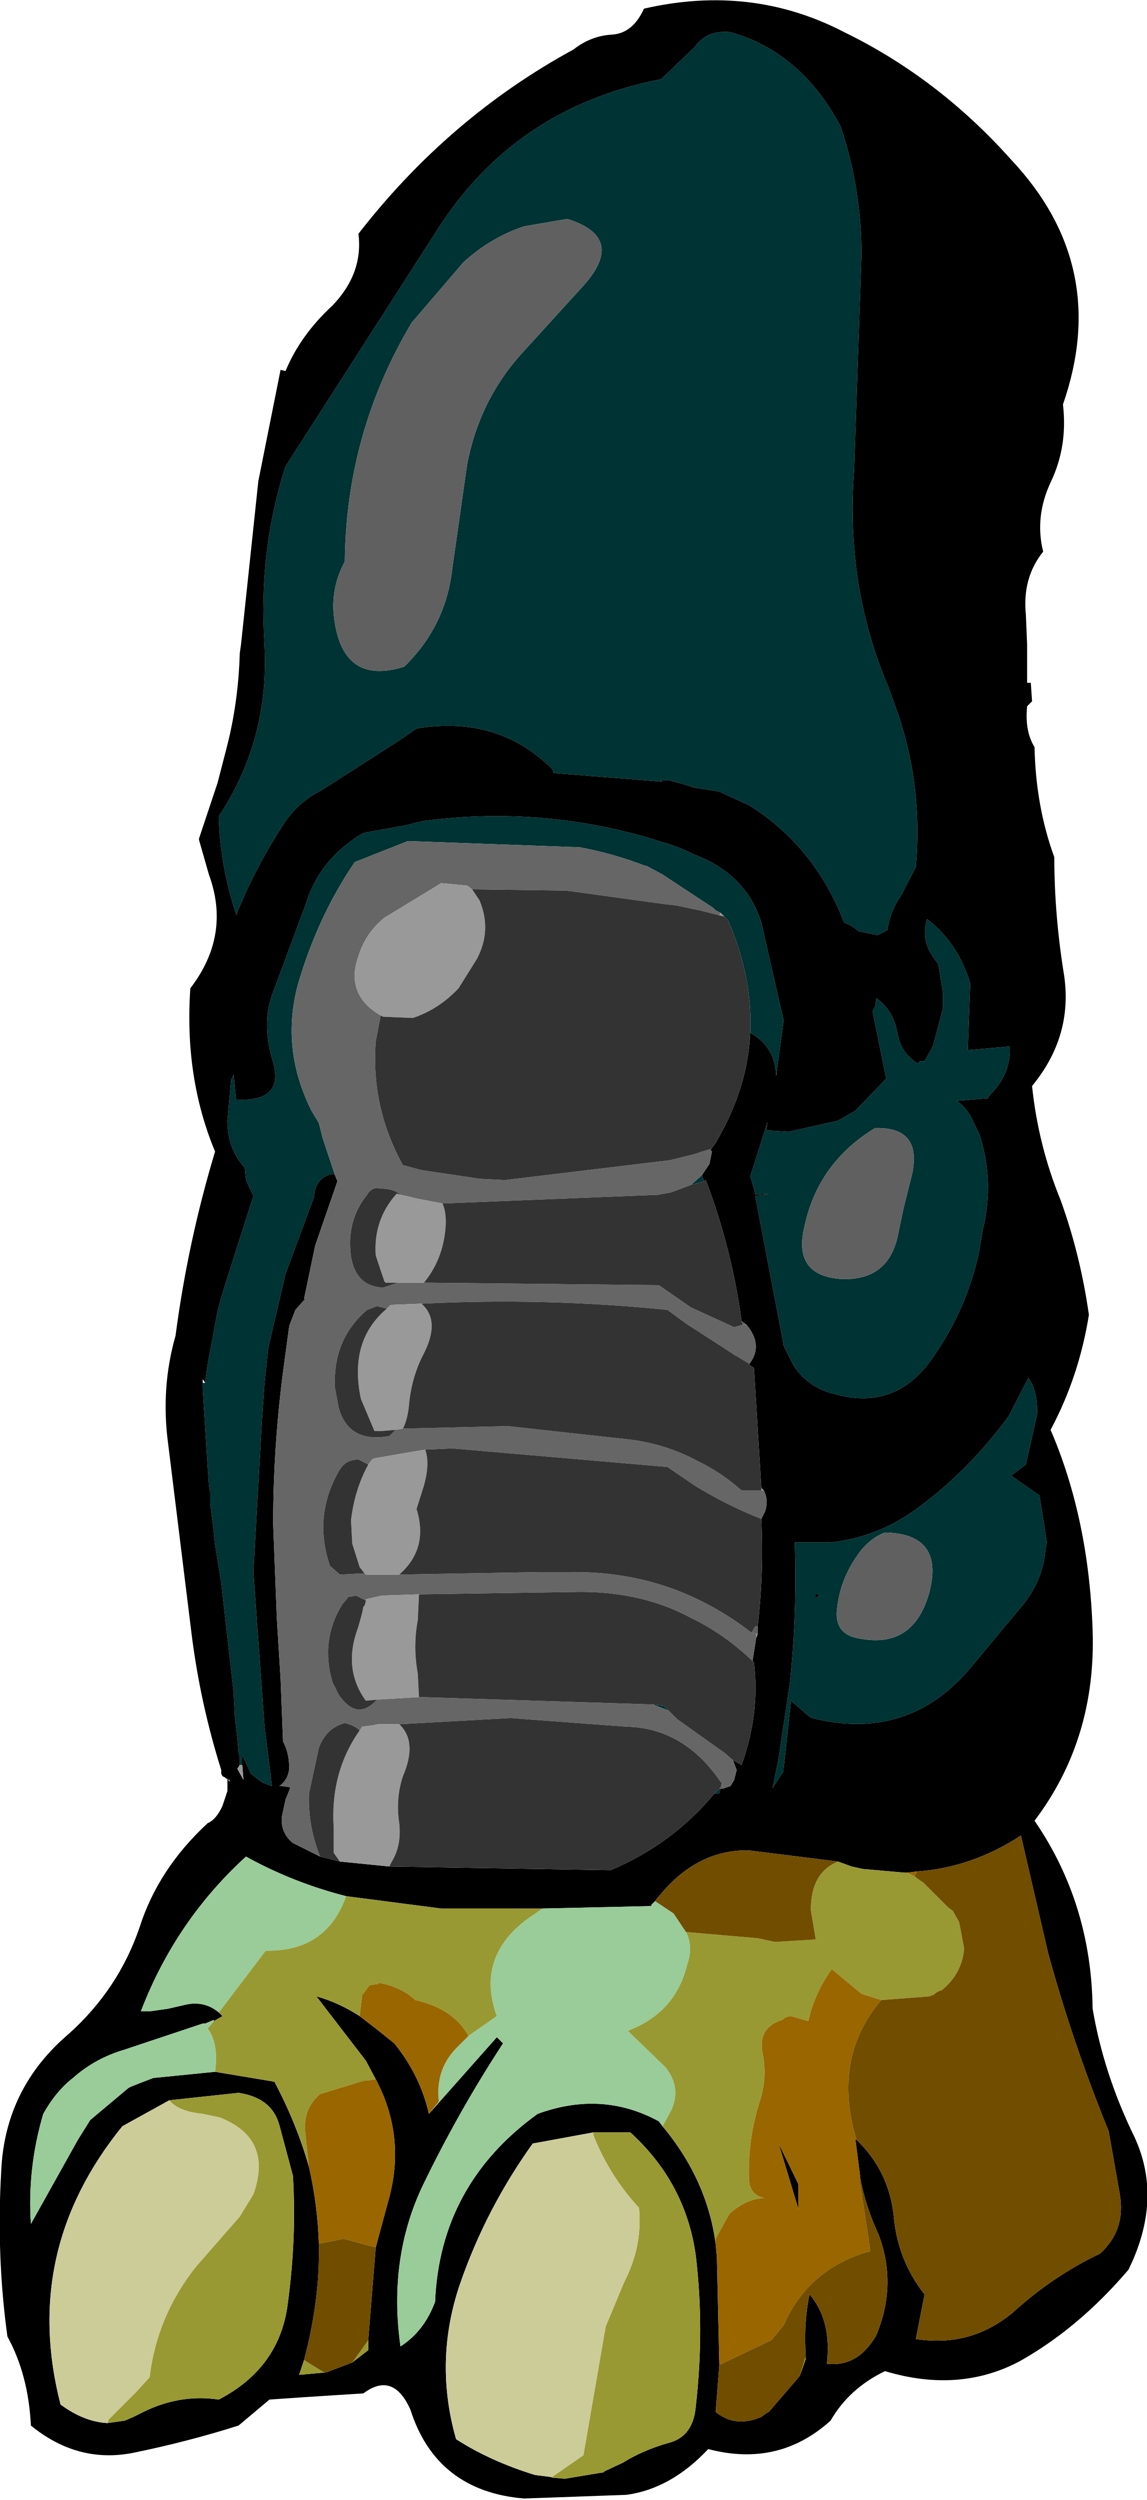 <?xml version="1.0" encoding="UTF-8" standalone="no"?>
<svg xmlns:xlink="http://www.w3.org/1999/xlink" height="101.05px" width="46.4px" xmlns="http://www.w3.org/2000/svg">
  <g transform="matrix(1.0, 0.0, 0.0, 1.0, 26.75, 14.6)">
    <path d="M0.0 -11.4 L1.35 -12.7 Q1.85 -13.4 2.8 -13.3 5.65 -12.5 7.25 -9.5 8.1 -7.0 8.1 -4.3 L7.8 4.45 Q7.45 9.1 9.2 13.2 L9.45 13.9 Q10.6 17.0 10.3 20.45 L9.7 21.6 Q9.25 22.25 9.15 23.0 L8.95 23.1 8.75 23.2 8.0 23.05 Q7.7 22.8 7.4 22.7 6.2 19.6 3.55 17.95 L2.35 17.4 0.8 17.15 1.45 17.25 0.35 16.95 -0.05 16.95 0.05 17.0 -4.35 16.65 -4.4 16.5 Q-6.6 14.3 -9.9 14.85 L-10.55 15.3 -13.75 17.35 Q-14.65 17.8 -15.2 18.6 -16.4 20.4 -17.2 22.4 L-17.2 22.35 Q-17.85 20.4 -17.9 18.4 -15.85 15.3 -16.05 11.5 L-16.05 11.45 Q-16.3 7.65 -15.2 4.25 L-9.1 -5.25 Q-5.95 -10.25 0.0 -11.4 M-3.8 -5.75 L-5.55 -5.45 Q-6.9 -5.0 -8.0 -4.0 L-10.1 -1.55 Q-12.75 2.9 -12.8 8.1 -13.35 9.1 -13.25 10.25 -12.95 13.15 -10.4 12.35 -8.7 10.7 -8.45 8.35 L-7.85 4.15 Q-7.35 1.6 -5.7 -0.25 L-3.15 -3.05 Q-1.4 -5.0 -3.8 -5.75 M2.4 22.3 L2.2 22.2 2.1 22.1 0.05 20.75 -0.6 20.4 -0.65 20.4 Q-1.95 19.9 -3.3 19.65 L-10.25 19.4 -12.4 20.25 Q-13.9 22.45 -14.7 25.2 -15.4 27.8 -14.15 30.3 L-13.85 30.8 -13.7 31.4 -13.2 32.9 -13.3 32.85 Q-14.0 33.0 -14.05 33.8 L-15.2 36.9 -15.9 39.9 -16.05 41.35 -16.15 42.75 -16.5 48.95 -16.05 55.15 -15.75 57.6 -16.15 57.45 -16.6 57.1 -16.95 56.35 -16.95 56.75 -17.05 56.75 -17.05 56.45 -17.1 56.25 -17.15 55.65 -17.25 54.8 -17.3 53.8 -17.8 49.4 -18.05 47.85 -18.15 46.95 -18.25 46.15 -18.25 45.7 -18.3 45.45 -18.35 44.7 -18.55 41.55 -18.55 41.3 -18.45 41.3 -18.35 40.55 -17.95 38.4 -17.8 37.85 -17.65 37.35 -16.55 33.9 -16.5 33.75 -16.8 33.1 -16.85 32.6 Q-17.55 31.85 -17.55 30.7 L-17.4 29.05 -17.3 28.85 -17.2 29.85 Q-15.25 29.95 -15.7 28.35 -16.2 26.75 -15.7 25.5 L-14.4 22.0 Q-13.85 20.15 -12.1 19.1 L-11.95 19.05 -11.1 18.9 -10.3 18.75 -9.7 18.6 Q-5.0 17.95 -0.4 19.3 L-0.1 19.4 0.4 19.55 Q0.85 19.7 1.35 19.95 3.45 20.75 4.05 22.7 L4.95 26.65 4.65 28.9 Q4.6 27.7 3.6 27.15 3.7 24.9 2.7 22.6 L2.55 22.45 2.4 22.3 M0.3 54.55 L-0.35 54.3 0.1 54.35 0.3 54.55 M3.0 40.2 L3.1 40.3 3.5 40.5 3.0 40.2 M1.2 33.3 L1.65 32.9 1.7 33.05 1.75 33.15 1.2 33.3 M2.0 31.9 L2.0 31.85 2.05 31.8 2.0 31.9 M11.4 25.55 L11.2 24.35 Q10.45 23.5 10.75 22.55 12.0 23.5 12.5 25.15 L12.4 27.85 14.1 27.7 Q14.15 28.75 13.4 29.55 L13.3 29.65 13.2 29.8 11.95 29.9 Q12.4 30.2 12.65 30.8 L12.85 31.2 Q13.5 33.1 13.0 35.15 L12.85 36.05 Q12.3 38.55 10.75 40.6 9.3 42.4 7.0 41.75 5.95 41.5 5.35 40.6 L4.95 39.8 4.9 39.5 3.8 33.75 4.15 33.7 4.35 33.65 3.8 33.7 3.75 33.45 3.6 32.95 4.3 30.75 4.25 31.1 4.35 31.1 5.15 31.15 7.15 30.7 7.85 30.3 9.1 29.0 8.55 26.3 8.55 26.25 8.65 26.1 8.7 25.75 Q9.4 26.25 9.55 27.15 9.7 28.0 10.4 28.4 L10.45 28.3 10.65 28.3 10.9 27.85 11.0 27.65 11.4 26.15 11.4 25.85 11.4 25.7 11.4 25.55 M10.15 32.85 Q10.55 30.95 8.65 31.0 6.35 32.4 5.8 34.95 5.3 36.95 7.25 37.1 9.25 37.2 9.6 35.2 L9.8 34.25 10.15 32.85 M14.85 41.1 Q15.25 41.65 15.2 42.6 L14.75 44.6 14.15 45.05 15.3 45.85 15.6 47.75 15.55 48.0 Q15.45 49.25 14.65 50.25 L12.4 52.95 Q9.9 55.8 6.1 54.85 L6.0 54.8 5.25 54.15 4.95 56.9 4.95 56.95 4.95 57.0 4.55 57.6 4.5 57.7 4.75 56.45 5.2 53.45 Q5.5 50.65 5.4 47.75 L6.85 47.75 Q8.7 47.55 10.25 46.45 12.4 44.9 14.05 42.65 L14.85 41.1 M9.05 47.35 Q8.4 47.6 7.95 48.25 7.2 49.3 7.1 50.55 7.05 51.4 7.85 51.6 10.2 52.15 10.85 49.75 11.45 47.4 9.05 47.35 M6.4 49.9 L6.25 49.8 6.25 50.0 6.4 49.9 M2.4 57.65 L2.35 57.7 2.4 57.7 2.35 57.9 2.15 57.9 2.4 57.65" fill="#003333" fill-rule="evenodd" stroke="none"/>
    <path d="M0.0 -11.4 Q-5.95 -10.25 -9.1 -5.25 L-15.2 4.25 Q-16.3 7.65 -16.05 11.45 L-16.05 11.5 Q-15.85 15.3 -17.9 18.4 -17.85 20.4 -17.2 22.35 L-17.2 22.4 Q-16.4 20.4 -15.2 18.6 -14.65 17.8 -13.75 17.35 L-10.55 15.3 -9.9 14.85 Q-6.6 14.3 -4.4 16.5 L-4.35 16.65 0.05 17.0 -0.05 16.95 0.35 16.95 1.45 17.25 0.8 17.15 2.35 17.4 3.55 17.95 Q6.2 19.6 7.4 22.7 7.7 22.8 8.0 23.05 L8.75 23.2 8.95 23.1 9.15 23.0 Q9.25 22.25 9.7 21.6 L10.3 20.45 Q10.6 17.0 9.45 13.9 L9.2 13.2 Q7.45 9.1 7.8 4.45 L8.1 -4.3 Q8.1 -7.0 7.25 -9.5 5.65 -12.5 2.8 -13.3 1.85 -13.4 1.35 -12.7 L0.0 -11.4 M-2.0 -13.2 Q-1.15 -13.25 -0.7 -14.25 3.65 -15.25 7.4 -13.3 11.2 -11.45 14.15 -8.15 18.2 -3.85 16.25 1.75 16.45 3.45 15.75 4.9 15.1 6.3 15.45 7.7 14.6 8.75 14.75 10.25 L14.8 11.45 14.8 13.0 14.95 13.0 15.0 13.75 14.8 13.95 Q14.7 14.95 15.1 15.6 15.15 18.0 15.9 20.05 15.9 22.4 16.3 24.85 16.65 27.3 15.0 29.3 15.25 31.7 16.15 33.9 16.95 36.1 17.3 38.55 16.9 41.05 15.75 43.2 17.3 46.8 17.45 51.3 17.6 55.7 15.1 59.0 17.4 62.35 17.45 66.6 17.9 69.25 19.15 71.8 20.3 74.3 18.9 77.15 16.9 79.5 14.5 80.85 12.05 82.15 9.05 81.25 7.6 81.95 6.85 83.25 4.75 85.15 1.9 84.4 0.4 86.0 -1.4 86.25 L-5.55 86.4 Q-9.1 86.1 -10.15 82.8 -10.85 81.25 -12.05 82.15 L-14.4 82.3 -15.85 82.4 -17.1 83.45 Q-19.15 84.1 -21.35 84.55 -23.6 85.0 -25.5 83.45 -25.6 81.4 -26.45 79.85 -26.9 76.6 -26.7 73.15 -26.55 69.8 -23.95 67.6 -21.95 65.8 -21.1 63.3 -20.35 60.95 -18.35 59.1 -18.0 58.95 -17.75 58.4 L-17.55 57.8 -17.55 57.7 -17.55 57.6 -17.55 57.5 -17.55 57.45 -17.55 57.3 -17.6 57.3 -17.65 57.25 -17.75 57.2 -17.8 57.1 -17.8 57.05 -17.8 56.95 Q-18.65 54.25 -19.0 51.45 L-19.95 43.75 Q-20.25 41.5 -19.65 39.4 -19.15 35.6 -18.05 31.95 -19.3 28.95 -19.05 25.35 -17.4 23.2 -18.3 20.75 L-18.7 19.35 -18.7 19.3 -17.95 17.05 -17.6 15.7 -17.5 15.3 Q-17.1 13.6 -17.05 11.8 L-17.0 11.45 -16.3 4.85 -15.4 0.35 -15.2 0.4 Q-14.6 -1.05 -13.3 -2.25 -12.05 -3.55 -12.25 -5.15 -8.6 -9.85 -3.55 -12.6 -2.85 -13.15 -2.0 -13.2 M-13.2 32.9 L-13.1 33.15 -14.0 35.75 -14.45 37.9 -14.4 37.9 -14.8 38.35 -15.05 39.0 -15.3 40.85 Q-15.7 43.95 -15.7 47.0 L-15.55 50.85 -15.4 53.25 -15.3 55.8 Q-15.05 56.25 -15.05 56.9 -15.1 57.35 -15.45 57.6 L-15.35 57.6 -15.0 57.65 -15.2 58.15 -15.35 58.85 Q-15.4 59.5 -14.9 59.9 L-13.8 60.45 -13.2 60.6 -13.0 60.65 -11.0 60.85 -2.05 61.0 Q0.45 59.95 2.15 57.9 L2.35 57.9 2.4 57.7 2.5 57.7 2.8 57.6 2.95 57.35 3.05 56.95 2.9 56.55 3.25 56.75 Q4.0 54.65 3.75 52.6 L3.7 52.55 3.7 52.5 3.85 51.55 3.85 51.6 3.9 51.45 3.9 51.15 Q4.15 49.05 4.05 46.8 L4.2 46.5 Q4.35 46.05 4.15 45.65 L4.05 45.55 3.75 40.7 3.6 40.6 3.5 40.5 3.1 40.3 3.55 40.55 Q4.15 39.8 3.45 38.95 L3.25 38.8 Q2.85 35.85 1.8 33.1 L1.75 33.15 1.7 33.05 1.65 32.9 1.95 32.45 2.05 31.95 2.0 31.9 2.05 31.8 2.2 31.6 Q3.5 29.4 3.6 27.15 4.6 27.7 4.65 28.9 L4.95 26.65 4.05 22.7 Q3.45 20.75 1.35 19.95 0.85 19.7 0.4 19.55 L-0.1 19.4 -0.4 19.3 Q-5.0 17.95 -9.7 18.6 L-10.3 18.75 -11.1 18.9 -11.95 19.05 -12.1 19.1 Q-13.85 20.15 -14.4 22.0 L-15.7 25.5 Q-16.2 26.75 -15.7 28.35 -15.25 29.95 -17.2 29.85 L-17.3 28.85 -17.4 29.05 -17.55 30.7 Q-17.55 31.85 -16.85 32.6 L-16.8 33.1 -16.5 33.75 -16.55 33.9 -17.65 37.35 -17.8 37.85 -17.95 38.4 -18.35 40.55 -18.45 41.3 -18.55 41.15 -18.55 41.3 -18.55 41.55 -18.35 44.7 -18.3 45.45 -18.25 45.7 -18.25 46.15 -18.15 46.95 -18.05 47.85 -17.8 49.4 -17.3 53.8 -17.25 54.8 -17.15 55.65 -17.1 56.25 -17.05 56.45 -17.05 56.75 -17.15 56.9 -16.9 57.35 -16.95 56.75 -16.95 56.35 -16.6 57.1 -16.15 57.45 -15.75 57.6 -16.05 55.15 -16.5 48.95 -16.15 42.75 -16.05 41.35 -15.9 39.9 -15.2 36.9 -14.05 33.8 Q-14.0 33.0 -13.3 32.85 L-13.2 32.9 M11.4 25.55 L11.4 25.7 11.4 25.85 11.4 26.15 11.0 27.65 10.9 27.85 10.65 28.3 10.45 28.3 10.4 28.4 Q9.7 28.0 9.55 27.15 9.4 26.25 8.7 25.75 L8.65 26.1 8.55 26.25 8.55 26.3 9.1 29.0 7.85 30.3 7.15 30.7 5.15 31.15 4.35 31.1 4.25 31.1 4.3 30.75 3.6 32.95 3.75 33.45 3.8 33.7 4.35 33.65 4.15 33.7 3.8 33.75 4.9 39.5 4.95 39.8 5.35 40.6 Q5.95 41.5 7.0 41.75 9.3 42.4 10.75 40.6 12.3 38.55 12.85 36.05 L13.0 35.15 Q13.5 33.1 12.85 31.2 L12.65 30.8 Q12.4 30.2 11.95 29.9 L13.2 29.8 13.3 29.65 13.4 29.55 Q14.15 28.75 14.1 27.7 L12.4 27.85 12.5 25.15 Q12.0 23.5 10.75 22.55 10.45 23.5 11.2 24.35 L11.4 25.55 M14.85 41.1 L14.05 42.65 Q12.4 44.9 10.25 46.45 8.7 47.55 6.85 47.75 L5.4 47.75 Q5.5 50.65 5.2 53.45 L4.75 56.45 4.5 57.7 4.55 57.6 4.95 57.0 4.95 56.95 4.95 56.9 5.25 54.15 6.0 54.8 6.1 54.85 Q9.9 55.8 12.4 52.95 L14.65 50.25 Q15.45 49.25 15.55 48.0 L15.6 47.75 15.3 45.85 14.15 45.05 14.75 44.6 15.2 42.6 Q15.25 41.65 14.85 41.1 M6.4 49.9 L6.25 50.0 6.25 49.8 6.4 49.9 M7.9 71.9 Q9.2 73.15 9.4 74.95 9.55 76.75 10.65 78.15 L10.3 79.95 Q12.5 80.3 14.2 78.9 15.85 77.4 17.75 76.5 18.8 75.55 18.55 74.1 L18.1 71.55 Q16.65 68.0 15.65 64.35 L14.55 59.6 Q12.55 60.9 10.35 61.05 L9.95 61.1 9.85 61.1 8.15 60.95 7.7 60.85 7.15 60.65 3.55 60.2 Q1.35 60.15 -0.25 62.25 L-0.35 62.35 -0.4 62.4 -0.4 62.45 -4.8 62.55 -8.9 62.55 -12.75 62.05 Q-14.9 61.5 -16.8 60.45 -19.65 63.05 -21.05 66.7 L-20.65 66.7 -19.95 66.6 -19.3 66.45 Q-18.5 66.25 -17.9 66.75 L-17.75 66.9 -18.1 67.1 -18.1 67.05 -18.45 67.2 -18.55 67.2 -21.7 68.25 Q-22.9 68.6 -23.8 69.4 -24.5 69.95 -25.0 70.85 -25.65 73.05 -25.5 75.3 L-23.6 71.9 -23.1 71.1 -21.55 69.8 -21.45 69.75 -21.2 69.65 -20.55 69.4 -18.05 69.15 -15.65 69.55 Q-14.75 71.25 -14.25 73.0 -13.9 74.55 -13.85 76.1 -13.8 78.35 -14.45 80.8 L-14.65 81.4 -13.55 81.3 -12.5 80.9 -11.85 80.4 -11.85 80.0 -11.85 79.95 -11.55 76.25 -11.05 74.4 Q-10.3 71.8 -11.55 69.45 L-11.95 68.7 -13.95 66.1 Q-13.05 66.35 -12.2 66.9 L-11.55 67.4 -10.8 68.0 Q-9.75 69.3 -9.4 70.85 L-6.65 67.75 -6.4 68.0 Q-8.2 70.75 -9.65 73.75 -11.05 76.7 -10.55 80.25 -9.6 79.65 -9.15 78.45 -8.95 73.7 -5.0 70.85 -2.4 69.9 -0.1 71.15 L0.05 71.35 Q1.85 73.5 2.2 76.1 L2.25 76.65 2.35 81.0 2.2 82.9 Q3.0 83.55 4.05 83.1 L4.25 82.95 4.35 82.9 5.6 81.45 5.85 80.75 Q5.75 79.3 6.0 78.15 6.9 79.2 6.7 80.95 7.95 81.1 8.7 79.8 9.55 77.75 8.8 75.75 8.25 74.55 8.05 73.45 L8.05 73.4 7.85 71.85 7.9 71.9 M-2.75 71.6 L-5.2 72.05 Q-7.1 74.7 -8.15 77.75 -9.2 80.85 -8.3 84.0 -6.9 84.9 -5.1 85.45 L-3.9 85.6 -2.4 85.35 -2.35 85.35 -2.3 85.3 -1.55 84.95 Q-0.75 84.45 0.3 84.15 1.3 83.9 1.4 82.65 1.75 79.55 1.4 76.6 1.0 73.65 -1.25 71.6 L-1.35 71.6 -2.15 71.6 -2.75 71.6 M5.55 73.7 L5.55 74.7 4.75 72.05 5.55 73.7 M-17.5 57.4 L-17.45 57.4 -17.5 57.3 -17.5 57.4 M-22.4 83.35 L-21.7 83.25 -21.35 83.1 -21.15 83.0 Q-19.55 82.15 -17.9 82.4 -15.4 81.1 -15.1 78.45 -14.75 75.85 -14.9 73.35 L-15.45 71.3 Q-15.75 70.2 -17.1 70.0 L-19.9 70.3 -21.8 71.35 Q-25.9 76.4 -24.3 82.6 -23.35 83.3 -22.4 83.35" fill="#000000" fill-rule="evenodd" stroke="none"/>
    <path d="M-3.8 -5.75 Q-1.4 -5.0 -3.15 -3.05 L-5.7 -0.25 Q-7.35 1.6 -7.85 4.15 L-8.45 8.35 Q-8.7 10.7 -10.4 12.35 -12.95 13.15 -13.25 10.25 -13.35 9.1 -12.8 8.1 -12.75 2.9 -10.1 -1.55 L-8.0 -4.0 Q-6.9 -5.0 -5.55 -5.45 L-3.8 -5.75 M2.45 57.5 L2.5 57.7 2.4 57.7 2.35 57.7 2.4 57.65 2.45 57.5 M3.85 51.45 L3.65 51.4 3.8 51.15 3.9 51.15 3.9 51.45 3.85 51.45 M3.45 38.95 L3.3 38.95 3.25 38.8 3.45 38.95 M10.15 32.85 L9.8 34.25 9.6 35.2 Q9.25 37.2 7.25 37.1 5.3 36.95 5.8 34.95 6.35 32.4 8.65 31.0 10.55 30.95 10.15 32.85 M9.05 47.35 Q11.45 47.4 10.85 49.75 10.2 52.15 7.85 51.6 7.05 51.4 7.1 50.55 7.2 49.3 7.95 48.25 8.4 47.6 9.05 47.35" fill="#606060" fill-rule="evenodd" stroke="none"/>
    <path d="M-13.2 32.9 L-13.7 31.4 -13.85 30.8 -14.15 30.3 Q-15.4 27.8 -14.7 25.2 -13.9 22.45 -12.4 20.25 L-10.25 19.4 -3.3 19.65 Q-1.95 19.9 -0.65 20.4 L-0.6 20.4 0.05 20.75 2.1 22.1 2.2 22.2 2.4 22.3 2.35 22.4 1.55 22.2 0.6 22.0 0.15 21.95 -3.85 21.4 -7.65 21.35 -7.85 21.2 -8.9 21.1 -11.2 22.5 Q-11.95 23.1 -12.25 24.05 -12.8 25.6 -11.35 26.45 L-11.55 27.5 Q-11.75 30.15 -10.45 32.5 L-9.7 32.7 -7.35 33.05 -6.4 33.1 -6.3 33.1 0.35 32.3 1.35 32.05 1.65 31.95 2.0 31.85 2.0 31.9 2.05 31.95 1.95 32.45 1.65 32.9 1.2 33.3 0.4 33.6 -0.15 33.7 -0.2 33.7 -8.85 34.05 -9.9 33.85 -10.3 33.75 -10.55 33.7 Q-10.8 33.45 -11.35 33.45 -11.7 33.35 -11.9 33.7 -12.75 34.75 -12.55 36.2 -12.35 37.4 -11.25 37.45 L-10.65 37.25 -10.4 37.25 -10.1 37.25 -9.6 37.25 -0.1 37.35 1.2 38.25 2.95 39.05 3.3 38.95 3.45 38.95 Q4.15 39.8 3.55 40.55 L3.1 40.3 3.0 40.2 2.7 40.0 1.0 38.9 0.25 38.35 Q-4.7 37.85 -9.7 38.1 L-10.95 38.15 -11.1 38.3 -11.5 38.2 -11.9 38.35 Q-13.3 39.55 -13.2 41.5 L-13.05 42.3 Q-12.65 43.75 -11.0 43.45 L-10.9 43.35 -10.75 43.2 -10.45 43.15 -6.2 43.05 -1.2 43.6 Q0.25 43.8 1.45 44.45 2.4 44.9 3.25 45.65 L4.05 45.65 4.15 45.65 Q4.35 46.05 4.2 46.5 L4.05 46.8 Q2.65 46.25 1.35 45.45 L0.25 44.7 -8.45 43.95 -9.55 44.0 -11.6 44.35 -11.7 44.4 -11.85 44.6 -12.25 44.4 Q-12.75 44.4 -13.0 44.8 -14.1 46.65 -13.4 48.7 L-13.0 49.05 -12.05 49.0 -12.0 49.0 -12.2 48.75 -11.95 49.05 -10.6 49.05 -4.9 48.95 -3.8 48.95 Q-1.1 48.9 1.15 49.9 2.5 50.5 3.65 51.4 L3.85 51.45 3.85 51.55 3.7 52.5 3.7 52.55 Q2.55 51.45 1.2 50.8 -0.75 49.75 -3.25 49.75 L-9.8 49.85 -11.3 49.9 -11.95 50.05 -12.0 50.3 -11.95 50.1 -12.35 49.9 -12.6 49.95 -12.65 49.95 -12.9 50.25 Q-13.8 51.7 -13.3 53.4 L-13.05 53.9 Q-12.3 55.0 -11.5 54.1 L-11.45 54.1 -9.8 54.0 -0.35 54.3 0.3 54.55 0.65 54.9 2.55 56.25 2.9 56.55 3.05 56.95 2.95 57.35 2.8 57.6 2.5 57.7 2.45 57.5 Q0.95 55.25 -1.4 55.2 L-6.1 54.85 -10.6 55.1 -11.3 55.1 -11.45 55.1 -11.7 55.15 -12.1 55.2 -12.2 55.35 Q-12.4 55.15 -12.8 55.05 -13.55 55.25 -13.85 56.05 L-14.25 57.9 Q-14.3 59.2 -13.8 60.45 L-14.9 59.9 Q-15.4 59.5 -15.35 58.85 L-15.2 58.15 -15.0 57.65 -15.35 57.6 -15.45 57.6 Q-15.1 57.35 -15.05 56.9 -15.05 56.25 -15.3 55.8 L-15.4 53.25 -15.55 50.85 -15.7 47.0 Q-15.7 43.95 -15.3 40.85 L-15.05 39.0 -14.8 38.35 -14.4 37.9 -14.45 37.9 -14.0 35.75 -13.1 33.15 -13.2 32.9" fill="#666666" fill-rule="evenodd" stroke="none"/>
    <path d="M-12.2 55.35 L-12.1 55.2 -11.7 55.15 -11.45 55.1 -11.3 55.1 -10.6 55.1 Q-9.85 55.8 -10.45 57.2 -10.75 58.1 -10.6 59.1 -10.5 60.0 -10.9 60.65 L-11.0 60.85 -13.0 60.65 -13.25 60.3 -13.25 60.05 -13.25 59.3 Q-13.4 57.05 -12.2 55.35 M-9.8 54.0 L-11.45 54.1 -11.95 54.15 Q-12.9 52.85 -12.25 51.15 L-12.1 50.6 -12.05 50.35 -12.0 50.3 -11.95 50.05 -11.3 49.9 -9.8 49.85 -9.85 50.9 Q-10.05 51.95 -9.85 53.05 L-9.8 54.0 M3.85 51.55 L3.85 51.45 3.9 51.45 3.85 51.6 3.85 51.55 M-10.6 49.05 L-11.95 49.05 -12.2 48.75 -12.5 47.8 -12.55 46.85 Q-12.4 45.6 -11.85 44.6 L-11.7 44.4 -11.6 44.35 -9.55 44.0 Q-9.35 44.55 -9.6 45.45 L-9.9 46.4 Q-9.4 48.0 -10.6 49.05 M4.15 45.65 L4.05 45.65 4.05 45.55 4.15 45.65 M-10.45 43.15 L-10.75 43.2 -11.35 43.25 -11.6 43.25 -12.15 41.95 Q-12.65 39.6 -11.1 38.3 L-10.95 38.15 -9.7 38.1 Q-8.9 38.8 -9.65 40.2 -10.1 41.1 -10.2 42.15 -10.25 42.75 -10.45 43.15 M-9.6 37.25 L-10.1 37.25 -10.4 37.25 -10.65 37.25 -11.15 37.25 -11.2 37.2 -11.55 36.15 Q-11.65 34.7 -10.7 33.65 L-10.55 33.7 -10.3 33.75 -9.9 33.85 -8.85 34.05 Q-8.65 34.5 -8.75 35.25 -8.9 36.4 -9.6 37.25 M-11.35 26.45 Q-12.8 25.6 -12.25 24.05 -11.95 23.1 -11.2 22.5 L-8.9 21.1 -7.85 21.2 -7.65 21.35 -7.35 21.8 Q-6.85 23.0 -7.45 24.15 L-8.2 25.35 Q-9.0 26.2 -10.05 26.55 L-11.25 26.5 -11.35 26.45 M2.35 22.4 L2.4 22.3 2.55 22.45 2.35 22.4 M-17.05 56.75 L-16.95 56.75 -16.9 57.35 -17.15 56.9 -17.05 56.75 M-17.5 57.4 L-17.5 57.3 -17.45 57.4 -17.5 57.4" fill="#999999" fill-rule="evenodd" stroke="none"/>
    <path d="M-13.8 60.45 Q-14.3 59.2 -14.25 57.9 L-13.85 56.05 Q-13.55 55.25 -12.8 55.05 -12.4 55.15 -12.2 55.35 -13.4 57.05 -13.25 59.3 L-13.25 60.05 -13.25 60.3 -13.0 60.65 -13.2 60.6 -13.8 60.45 M-10.6 55.1 L-6.1 54.85 -1.4 55.2 Q0.95 55.25 2.45 57.5 L2.4 57.65 2.15 57.9 Q0.45 59.95 -2.05 61.0 L-11.0 60.85 -10.9 60.65 Q-10.5 60.0 -10.6 59.1 -10.75 58.1 -10.45 57.2 -9.85 55.8 -10.6 55.1 M2.9 56.55 L2.55 56.25 0.65 54.9 0.3 54.55 0.1 54.35 -0.35 54.3 -9.8 54.0 -9.85 53.05 Q-10.05 51.95 -9.85 50.9 L-9.8 49.85 -3.25 49.75 Q-0.75 49.75 1.2 50.8 2.55 51.45 3.7 52.55 L3.75 52.6 Q4.0 54.65 3.25 56.75 L2.9 56.55 M-11.45 54.1 L-11.5 54.1 Q-12.3 55.0 -13.05 53.9 L-13.3 53.4 Q-13.8 51.7 -12.9 50.25 L-12.65 49.95 -12.6 49.95 -12.35 49.9 -11.95 50.1 -12.0 50.3 -12.05 50.35 -12.1 50.6 -12.25 51.15 Q-12.9 52.85 -11.95 54.15 L-11.45 54.1 M3.65 51.4 Q2.5 50.5 1.15 49.9 -1.1 48.9 -3.8 48.95 L-4.9 48.95 -10.6 49.05 Q-9.4 48.0 -9.9 46.4 L-9.6 45.45 Q-9.35 44.55 -9.55 44.0 L-8.45 43.95 0.25 44.7 1.35 45.45 Q2.65 46.25 4.05 46.8 4.15 49.05 3.9 51.15 L3.8 51.15 3.65 51.4 M-12.2 48.75 L-12.0 49.0 -12.05 49.0 -13.0 49.05 -13.4 48.7 Q-14.1 46.65 -13.0 44.8 -12.75 44.4 -12.25 44.4 L-11.85 44.6 Q-12.4 45.6 -12.55 46.85 L-12.5 47.8 -12.2 48.75 M4.05 45.65 L3.25 45.65 Q2.4 44.9 1.45 44.45 0.25 43.8 -1.2 43.6 L-6.2 43.05 -10.45 43.15 Q-10.25 42.75 -10.2 42.15 -10.1 41.1 -9.65 40.2 -8.9 38.8 -9.7 38.1 -4.7 37.85 0.25 38.35 L1.0 38.9 2.7 40.0 3.0 40.2 3.5 40.5 3.6 40.6 3.75 40.7 4.05 45.55 4.05 45.65 M-10.75 43.2 L-10.9 43.35 -11.0 43.45 Q-12.65 43.75 -13.05 42.3 L-13.2 41.5 Q-13.3 39.55 -11.9 38.35 L-11.5 38.2 -11.1 38.3 Q-12.65 39.6 -12.15 41.95 L-11.6 43.25 -11.35 43.25 -10.75 43.2 M3.3 38.95 L2.95 39.05 1.2 38.25 -0.1 37.35 -9.6 37.25 Q-8.9 36.4 -8.75 35.25 -8.65 34.5 -8.85 34.05 L-0.2 33.7 -0.15 33.7 0.4 33.6 1.2 33.3 1.75 33.15 1.8 33.1 Q2.85 35.85 3.25 38.8 L3.3 38.95 M-10.65 37.25 L-11.25 37.45 Q-12.35 37.4 -12.55 36.2 -12.75 34.75 -11.9 33.7 -11.7 33.35 -11.35 33.45 -10.8 33.45 -10.55 33.7 L-10.7 33.65 Q-11.65 34.7 -11.55 36.15 L-11.2 37.2 -11.15 37.25 -10.65 37.25 M2.0 31.85 L1.65 31.95 1.35 32.05 0.35 32.3 -6.3 33.1 -6.4 33.1 -7.35 33.05 -9.7 32.7 -10.45 32.5 Q-11.75 30.15 -11.55 27.5 L-11.35 26.45 -11.25 26.5 -10.05 26.55 Q-9.0 26.2 -8.2 25.35 L-7.45 24.15 Q-6.85 23.0 -7.35 21.8 L-7.65 21.35 -3.85 21.4 0.15 21.95 0.6 22.0 1.55 22.2 2.35 22.4 2.55 22.45 2.7 22.6 Q3.7 24.9 3.6 27.15 3.5 29.4 2.2 31.6 L2.05 31.8 2.0 31.85" fill="#333333" fill-rule="evenodd" stroke="none"/>
    <path d="M10.6 61.5 L11.6 62.5 11.8 62.65 12.05 63.1 12.25 64.15 12.25 64.2 Q12.15 65.2 11.35 65.85 11.15 65.9 11.0 66.05 L10.95 66.05 10.85 66.1 8.9 66.25 8.1 66.0 6.9 65.0 Q6.35 65.75 6.05 66.7 L5.95 67.1 5.25 66.9 Q5.05 66.9 4.9 67.05 3.9 67.35 4.1 68.4 4.3 69.35 4.0 70.3 3.5 71.85 3.55 73.45 3.55 74.1 4.15 74.25 3.4 74.3 2.75 74.9 L2.2 75.9 2.2 76.1 Q1.85 73.5 0.05 71.35 L0.3 70.9 Q0.9 69.85 0.15 68.95 L-1.35 67.5 -1.25 67.45 Q0.6 66.7 1.05 64.8 1.3 64.1 1.0 63.5 L3.9 63.75 4.6 63.9 6.25 63.8 6.05 62.6 Q6.05 61.1 7.15 60.65 L7.7 60.85 8.15 60.95 9.85 61.1 9.95 61.1 Q10.3 61.25 10.6 61.5 M5.85 80.75 L5.6 81.45 5.8 80.8 5.8 80.75 5.85 80.75 M-12.2 66.9 Q-13.05 66.35 -13.95 66.1 L-11.95 68.7 -11.55 69.45 -11.85 69.5 -12.0 69.5 -13.8 70.05 Q-14.5 70.65 -14.4 71.6 L-14.25 73.0 Q-14.75 71.25 -15.65 69.55 L-18.05 69.15 Q-17.9 68.0 -18.35 67.4 L-18.1 67.1 -17.75 66.9 -17.9 66.75 -16.0 64.25 Q-13.55 64.3 -12.75 62.05 L-8.9 62.55 -4.8 62.55 -5.45 63.0 Q-7.5 64.55 -6.65 66.9 L-7.8 67.7 Q-8.4 66.6 -9.95 66.25 -10.55 65.7 -11.45 65.55 L-11.45 65.6 -11.8 65.65 -12.1 66.05 -12.2 66.9 M-11.85 80.0 L-11.85 80.4 -12.5 80.9 -11.85 80.0 M-13.55 81.3 L-14.65 81.4 -14.45 80.8 -13.65 81.3 -13.55 81.3 M-3.9 85.6 L-4.45 85.55 -3.15 84.65 -2.25 79.45 -1.5 77.65 Q-0.75 76.2 -0.9 74.65 -2.1 73.35 -2.75 71.7 L-2.75 71.6 -2.15 71.6 -1.35 71.6 -1.25 71.6 Q1.0 73.65 1.4 76.6 1.75 79.55 1.4 82.65 1.3 83.9 0.3 84.15 -0.75 84.45 -1.55 84.95 L-2.3 85.3 -2.35 85.35 -2.4 85.35 -3.9 85.6 M-19.9 70.3 L-17.1 70.0 Q-15.75 70.2 -15.45 71.3 L-14.9 73.35 Q-14.75 75.85 -15.1 78.45 -15.4 81.1 -17.9 82.4 -19.55 82.15 -21.15 83.0 L-21.35 83.1 -21.7 83.25 -22.4 83.35 -22.35 83.2 -21.25 82.1 -20.7 81.5 Q-20.4 79.0 -18.8 77.0 L-17.05 75.0 -16.5 74.1 Q-15.7 71.85 -17.85 71.0 L-18.55 70.85 Q-19.55 70.75 -19.9 70.3" fill="#999933" fill-rule="evenodd" stroke="none"/>
    <path d="M0.05 71.35 L-0.1 71.15 Q-2.4 69.9 -5.0 70.85 -8.95 73.7 -9.15 78.45 -9.6 79.65 -10.55 80.25 -11.05 76.7 -9.65 73.75 -8.2 70.75 -6.4 68.0 L-6.65 67.75 -9.4 70.85 -9.0 70.35 Q-9.15 69.0 -8.2 68.1 L-7.8 67.7 -6.65 66.9 Q-7.5 64.55 -5.45 63.0 L-4.8 62.55 -0.4 62.45 -0.4 62.4 -0.35 62.35 -0.25 62.25 0.5 62.75 1.0 63.5 Q1.3 64.1 1.05 64.8 0.6 66.7 -1.25 67.45 L-1.35 67.5 0.15 68.95 Q0.9 69.85 0.3 70.9 L0.05 71.35 M-18.05 69.15 L-20.55 69.4 -21.2 69.65 -21.45 69.75 -21.55 69.8 -23.1 71.1 -23.6 71.9 -25.5 75.3 Q-25.65 73.05 -25.0 70.85 -24.5 69.95 -23.8 69.4 -22.9 68.6 -21.7 68.25 L-18.55 67.2 -18.45 67.2 -18.1 67.05 -18.1 67.1 -18.35 67.4 Q-17.9 68.0 -18.05 69.15 M-17.9 66.75 Q-18.5 66.25 -19.3 66.45 L-19.95 66.6 -20.65 66.7 -21.05 66.7 Q-19.65 63.05 -16.8 60.45 -14.9 61.5 -12.75 62.05 -13.55 64.3 -16.0 64.25 L-17.9 66.75" fill="#99cc99" fill-rule="evenodd" stroke="none"/>
    <path d="M-3.9 85.6 L-5.1 85.45 Q-6.9 84.9 -8.3 84.0 -9.2 80.85 -8.15 77.75 -7.1 74.7 -5.2 72.05 L-2.75 71.6 -2.75 71.7 Q-2.1 73.35 -0.9 74.65 -0.75 76.2 -1.5 77.65 L-2.25 79.45 -3.15 84.65 -4.45 85.55 -3.9 85.6 M-19.9 70.3 Q-19.55 70.75 -18.55 70.85 L-17.85 71.0 Q-15.7 71.85 -16.5 74.1 L-17.05 75.0 -18.8 77.0 Q-20.4 79.0 -20.7 81.5 L-21.25 82.1 -22.35 83.2 -22.4 83.35 Q-23.35 83.3 -24.3 82.6 -25.9 76.4 -21.8 71.35 L-19.9 70.3" fill="#cccc99" fill-rule="evenodd" stroke="none"/>
    <path d="M10.35 61.05 L10.25 61.25 10.6 61.5 Q10.3 61.25 9.95 61.1 L10.35 61.05 M8.9 66.25 Q6.9 68.6 7.9 71.9 L7.85 71.85 8.05 73.4 8.05 73.45 8.05 73.7 8.4 76.0 8.45 76.4 Q5.95 77.1 4.95 79.4 L4.45 80.0 2.35 81.0 2.25 76.65 2.2 76.1 2.2 75.9 2.75 74.9 Q3.4 74.3 4.15 74.25 3.55 74.1 3.55 73.45 3.5 71.85 4.0 70.3 4.3 69.35 4.1 68.4 3.9 67.35 4.9 67.05 5.05 66.9 5.25 66.9 L5.95 67.1 6.05 66.7 Q6.35 65.75 6.9 65.0 L8.1 66.0 8.9 66.25 M-9.4 70.85 Q-9.75 69.3 -10.8 68.0 L-11.55 67.4 -12.2 66.9 -12.1 66.05 -11.8 65.65 -11.45 65.6 -11.45 65.55 Q-10.55 65.7 -9.95 66.25 -8.4 66.6 -7.8 67.7 L-8.2 68.1 Q-9.15 69.0 -9.0 70.35 L-9.4 70.85 M-11.55 69.45 Q-10.3 71.8 -11.05 74.4 L-11.55 76.25 -12.85 75.9 -13.85 76.1 Q-13.9 74.55 -14.25 73.0 L-14.4 71.6 Q-14.5 70.65 -13.8 70.05 L-12.0 69.5 -11.85 69.5 -11.55 69.45 M5.55 73.7 L4.75 72.05 5.55 74.7 5.55 73.7" fill="#996600" fill-rule="evenodd" stroke="none"/>
    <path d="M10.35 61.05 Q12.55 60.9 14.55 59.6 L15.65 64.35 Q16.65 68.0 18.1 71.55 L18.55 74.1 Q18.8 75.55 17.75 76.5 15.85 77.4 14.2 78.9 12.5 80.3 10.3 79.95 L10.65 78.15 Q9.55 76.75 9.4 74.95 9.2 73.15 7.9 71.9 6.9 68.6 8.9 66.25 L10.85 66.1 10.95 66.05 11.0 66.05 Q11.15 65.9 11.35 65.85 12.15 65.2 12.25 64.2 L12.25 64.15 12.05 63.1 11.8 62.65 11.6 62.5 10.6 61.5 10.25 61.25 10.35 61.05 M8.05 73.45 Q8.25 74.55 8.8 75.75 9.55 77.75 8.7 79.8 7.95 81.1 6.7 80.95 6.9 79.2 6.0 78.15 5.75 79.3 5.85 80.75 L5.8 80.75 5.8 80.8 5.6 81.45 4.35 82.9 4.25 82.95 4.05 83.1 Q3.0 83.55 2.2 82.9 L2.35 81.0 4.45 80.0 4.95 79.4 Q5.95 77.1 8.45 76.4 L8.4 76.0 8.05 73.7 8.05 73.45 M-11.55 76.25 L-11.85 79.95 -11.85 80.0 -12.5 80.9 -13.55 81.3 -13.65 81.3 -14.45 80.8 Q-13.8 78.35 -13.85 76.1 L-12.85 75.9 -11.55 76.25 M-0.25 62.25 Q1.35 60.15 3.55 60.2 L7.15 60.65 Q6.05 61.1 6.05 62.6 L6.25 63.8 4.6 63.9 3.9 63.75 1.0 63.5 0.5 62.75 -0.25 62.25" fill="#714d00" fill-rule="evenodd" stroke="none"/>
  </g>
</svg>
